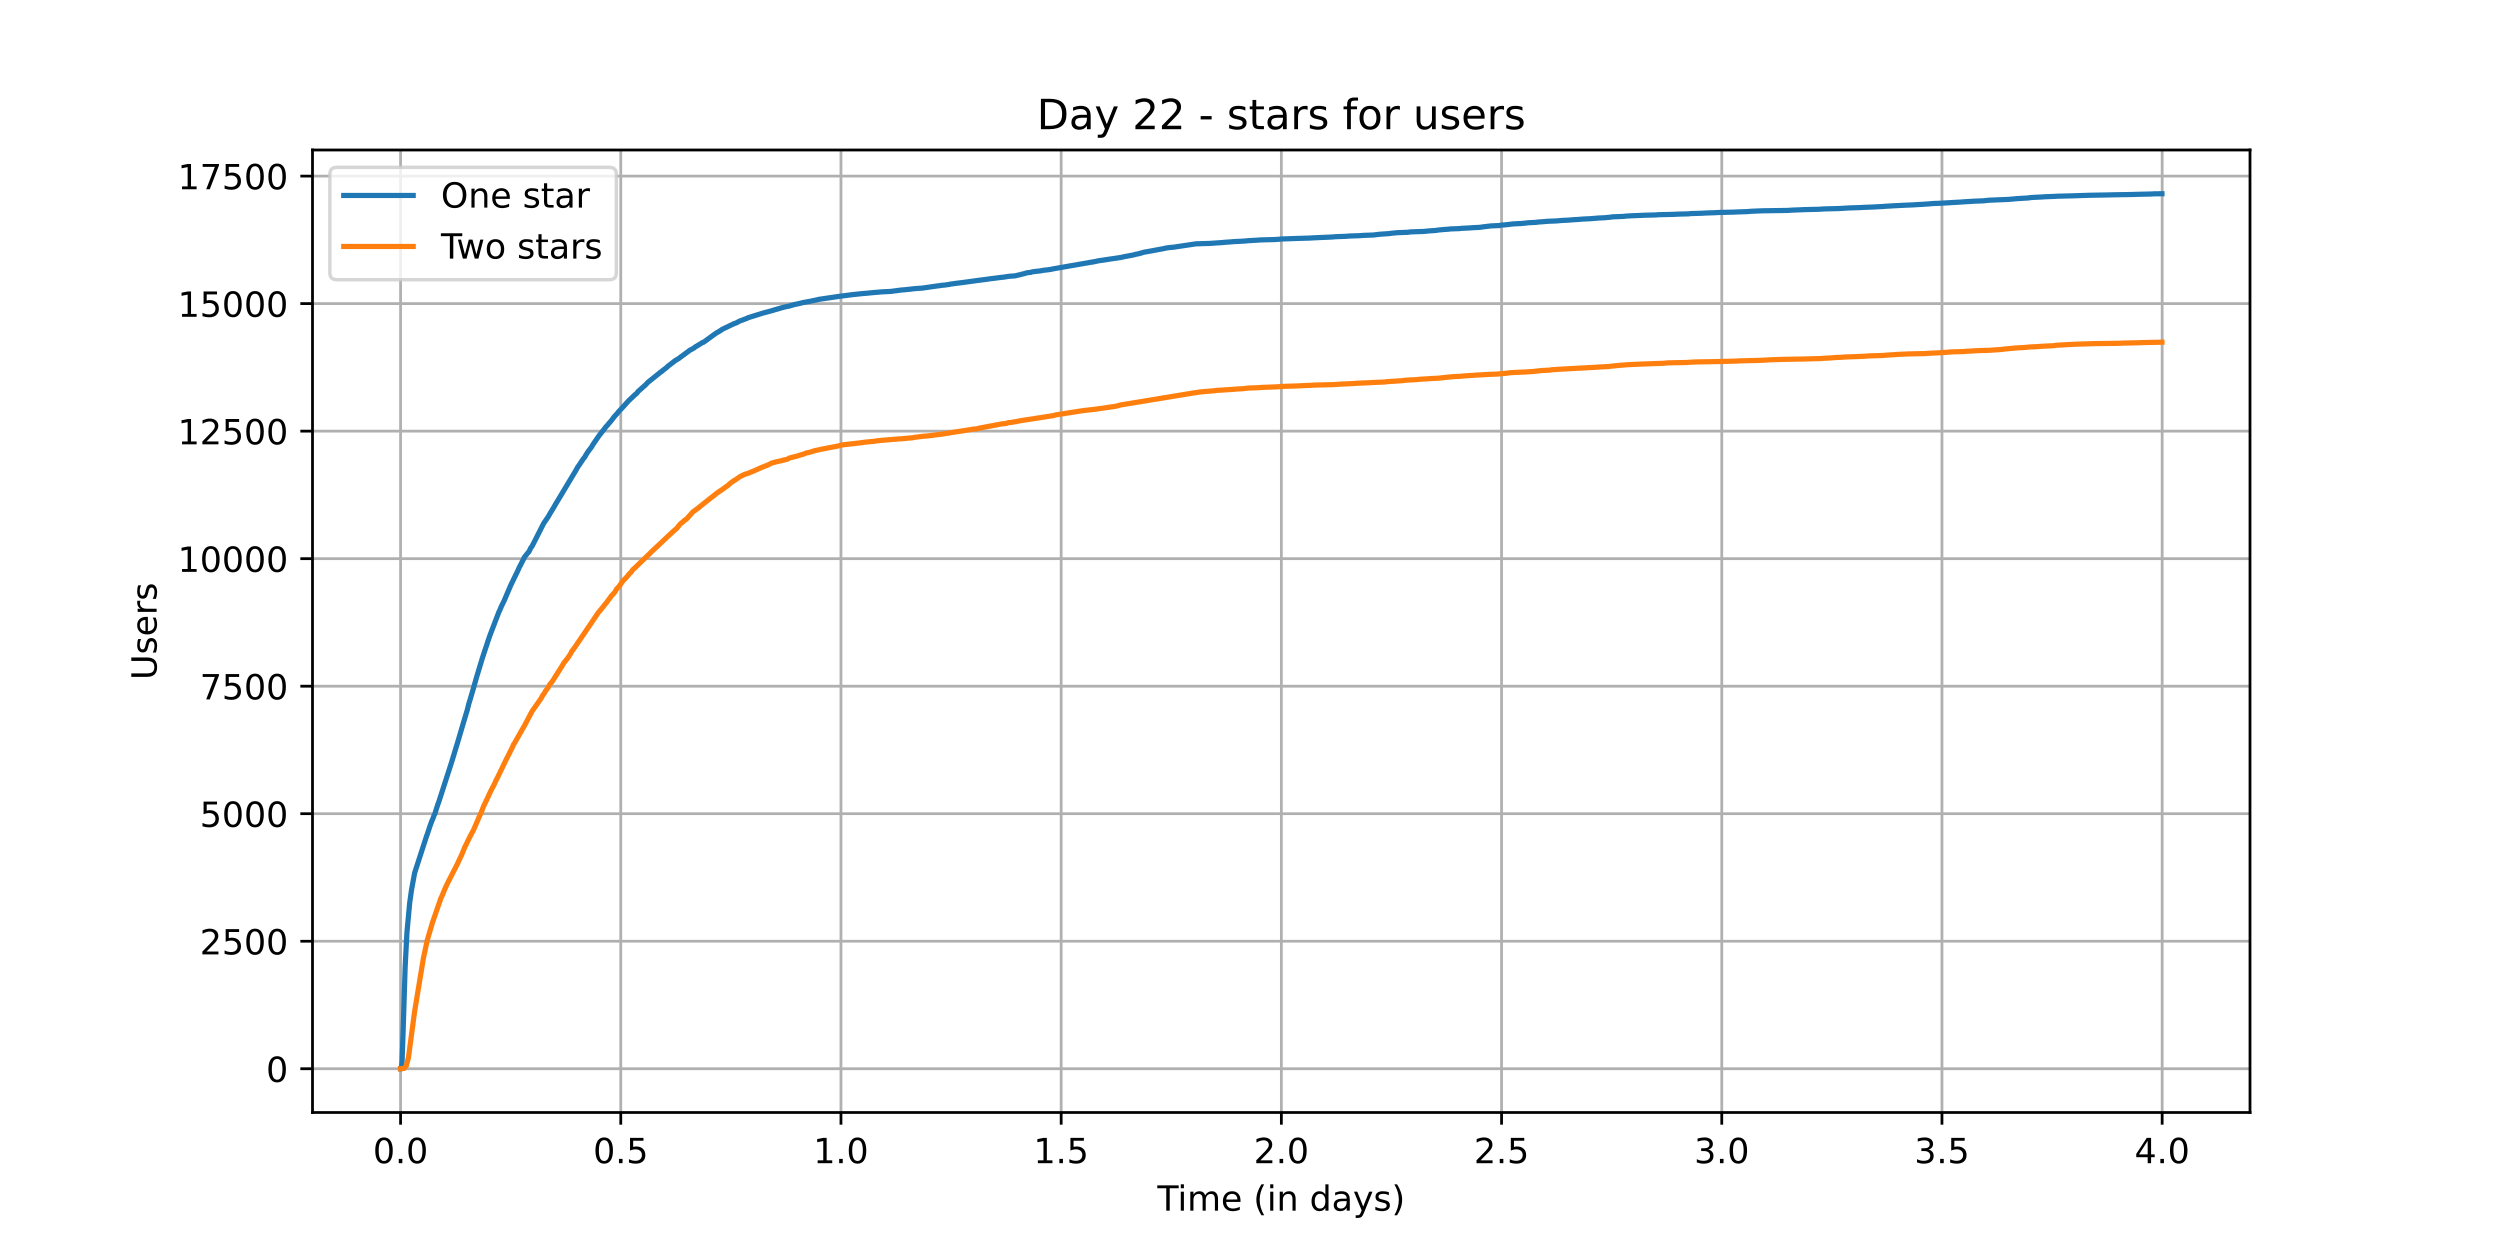 <?xml version="1.0" encoding="utf-8" standalone="no"?>
<!DOCTYPE svg PUBLIC "-//W3C//DTD SVG 1.1//EN"
  "http://www.w3.org/Graphics/SVG/1.1/DTD/svg11.dtd">
<!-- Created with matplotlib (https://matplotlib.org/) -->
<svg height="360pt" version="1.1" viewBox="0 0 720 360" width="720pt" xmlns="http://www.w3.org/2000/svg" xmlns:xlink="http://www.w3.org/1999/xlink">
 <defs>
  <style type="text/css">*{stroke-linecap:butt;stroke-linejoin:round;}</style>
 </defs>
 <g id="figure_1">
  <g id="patch_1">
   <path d="M 0 360 
L 720 360 
L 720 0 
L 0 0 
z
" style="fill:#ffffff;"/>
  </g>
  <g id="axes_1">
   <g id="patch_2">
    <path d="M 90 320.4 
L 648 320.4 
L 648 43.2 
L 90 43.2 
z
" style="fill:#ffffff;"/>
   </g>
   <g id="matplotlib.axis_1">
    <g id="xtick_1">
     <g id="line2d_1">
      <path clip-path="url(#pf74c644c84)" d="M 115.364 320.4 
L 115.364 43.2 
" style="fill:none;stroke:#b0b0b0;stroke-linecap:square;stroke-width:0.8;"/>
     </g>
     <g id="line2d_2">
      <defs>
       <path d="M 0 0 
L 0 3.5 
" id="m2d60b8f85a" style="stroke:#000000;stroke-width:0.8;"/>
      </defs>
      <g>
       <use style="stroke:#000000;stroke-width:0.8;" x="115.364" xlink:href="#m2d60b8f85a" y="320.4"/>
      </g>
     </g>
     <g id="text_1">
      <!-- 0.0 -->
      <g transform="translate(107.412 334.998)scale(0.1 -0.1)">
       <defs>
        <path d="M 31.781 66.406 
Q 24.172 66.406 20.328 58.906 
Q 16.5 51.422 16.5 36.375 
Q 16.5 21.391 20.328 13.891 
Q 24.172 6.391 31.781 6.391 
Q 39.453 6.391 43.281 13.891 
Q 47.125 21.391 47.125 36.375 
Q 47.125 51.422 43.281 58.906 
Q 39.453 66.406 31.781 66.406 
z
M 31.781 74.219 
Q 44.047 74.219 50.516 64.516 
Q 56.984 54.828 56.984 36.375 
Q 56.984 17.969 50.516 8.266 
Q 44.047 -1.422 31.781 -1.422 
Q 19.531 -1.422 13.062 8.266 
Q 6.594 17.969 6.594 36.375 
Q 6.594 54.828 13.062 64.516 
Q 19.531 74.219 31.781 74.219 
z
" id="DejaVuSans-48"/>
        <path d="M 10.688 12.406 
L 21 12.406 
L 21 0 
L 10.688 0 
z
" id="DejaVuSans-46"/>
       </defs>
       <use xlink:href="#DejaVuSans-48"/>
       <use x="63.623" xlink:href="#DejaVuSans-46"/>
       <use x="95.41" xlink:href="#DejaVuSans-48"/>
      </g>
     </g>
    </g>
    <g id="xtick_2">
     <g id="line2d_3">
      <path clip-path="url(#pf74c644c84)" d="M 178.781 320.4 
L 178.781 43.2 
" style="fill:none;stroke:#b0b0b0;stroke-linecap:square;stroke-width:0.8;"/>
     </g>
     <g id="line2d_4">
      <g>
       <use style="stroke:#000000;stroke-width:0.8;" x="178.781" xlink:href="#m2d60b8f85a" y="320.4"/>
      </g>
     </g>
     <g id="text_2">
      <!-- 0.5 -->
      <g transform="translate(170.829 334.998)scale(0.1 -0.1)">
       <defs>
        <path d="M 10.797 72.906 
L 49.516 72.906 
L 49.516 64.594 
L 19.828 64.594 
L 19.828 46.734 
Q 21.969 47.469 24.109 47.828 
Q 26.266 48.188 28.422 48.188 
Q 40.625 48.188 47.75 41.5 
Q 54.891 34.812 54.891 23.391 
Q 54.891 11.625 47.562 5.094 
Q 40.234 -1.422 26.906 -1.422 
Q 22.312 -1.422 17.547 -0.641 
Q 12.797 0.141 7.719 1.703 
L 7.719 11.625 
Q 12.109 9.234 16.797 8.062 
Q 21.484 6.891 26.703 6.891 
Q 35.156 6.891 40.078 11.328 
Q 45.016 15.766 45.016 23.391 
Q 45.016 31 40.078 35.438 
Q 35.156 39.891 26.703 39.891 
Q 22.75 39.891 18.812 39.016 
Q 14.891 38.141 10.797 36.281 
z
" id="DejaVuSans-53"/>
       </defs>
       <use xlink:href="#DejaVuSans-48"/>
       <use x="63.623" xlink:href="#DejaVuSans-46"/>
       <use x="95.41" xlink:href="#DejaVuSans-53"/>
      </g>
     </g>
    </g>
    <g id="xtick_3">
     <g id="line2d_5">
      <path clip-path="url(#pf74c644c84)" d="M 242.198 320.4 
L 242.198 43.2 
" style="fill:none;stroke:#b0b0b0;stroke-linecap:square;stroke-width:0.8;"/>
     </g>
     <g id="line2d_6">
      <g>
       <use style="stroke:#000000;stroke-width:0.8;" x="242.198" xlink:href="#m2d60b8f85a" y="320.4"/>
      </g>
     </g>
     <g id="text_3">
      <!-- 1.0 -->
      <g transform="translate(234.247 334.998)scale(0.1 -0.1)">
       <defs>
        <path d="M 12.406 8.297 
L 28.516 8.297 
L 28.516 63.922 
L 10.984 60.406 
L 10.984 69.391 
L 28.422 72.906 
L 38.281 72.906 
L 38.281 8.297 
L 54.391 8.297 
L 54.391 0 
L 12.406 0 
z
" id="DejaVuSans-49"/>
       </defs>
       <use xlink:href="#DejaVuSans-49"/>
       <use x="63.623" xlink:href="#DejaVuSans-46"/>
       <use x="95.41" xlink:href="#DejaVuSans-48"/>
      </g>
     </g>
    </g>
    <g id="xtick_4">
     <g id="line2d_7">
      <path clip-path="url(#pf74c644c84)" d="M 305.616 320.4 
L 305.616 43.2 
" style="fill:none;stroke:#b0b0b0;stroke-linecap:square;stroke-width:0.8;"/>
     </g>
     <g id="line2d_8">
      <g>
       <use style="stroke:#000000;stroke-width:0.8;" x="305.616" xlink:href="#m2d60b8f85a" y="320.4"/>
      </g>
     </g>
     <g id="text_4">
      <!-- 1.5 -->
      <g transform="translate(297.664 334.998)scale(0.1 -0.1)">
       <use xlink:href="#DejaVuSans-49"/>
       <use x="63.623" xlink:href="#DejaVuSans-46"/>
       <use x="95.41" xlink:href="#DejaVuSans-53"/>
      </g>
     </g>
    </g>
    <g id="xtick_5">
     <g id="line2d_9">
      <path clip-path="url(#pf74c644c84)" d="M 369.033 320.4 
L 369.033 43.2 
" style="fill:none;stroke:#b0b0b0;stroke-linecap:square;stroke-width:0.8;"/>
     </g>
     <g id="line2d_10">
      <g>
       <use style="stroke:#000000;stroke-width:0.8;" x="369.033" xlink:href="#m2d60b8f85a" y="320.4"/>
      </g>
     </g>
     <g id="text_5">
      <!-- 2.0 -->
      <g transform="translate(361.081 334.998)scale(0.1 -0.1)">
       <defs>
        <path d="M 19.188 8.297 
L 53.609 8.297 
L 53.609 0 
L 7.328 0 
L 7.328 8.297 
Q 12.938 14.109 22.625 23.891 
Q 32.328 33.688 34.812 36.531 
Q 39.547 41.844 41.422 45.531 
Q 43.312 49.219 43.312 52.781 
Q 43.312 58.594 39.234 62.25 
Q 35.156 65.922 28.609 65.922 
Q 23.969 65.922 18.812 64.312 
Q 13.672 62.703 7.812 59.422 
L 7.812 69.391 
Q 13.766 71.781 18.938 73 
Q 24.125 74.219 28.422 74.219 
Q 39.75 74.219 46.484 68.547 
Q 53.219 62.891 53.219 53.422 
Q 53.219 48.922 51.531 44.891 
Q 49.859 40.875 45.406 35.406 
Q 44.188 33.984 37.641 27.219 
Q 31.109 20.453 19.188 8.297 
z
" id="DejaVuSans-50"/>
       </defs>
       <use xlink:href="#DejaVuSans-50"/>
       <use x="63.623" xlink:href="#DejaVuSans-46"/>
       <use x="95.41" xlink:href="#DejaVuSans-48"/>
      </g>
     </g>
    </g>
    <g id="xtick_6">
     <g id="line2d_11">
      <path clip-path="url(#pf74c644c84)" d="M 432.45 320.4 
L 432.45 43.2 
" style="fill:none;stroke:#b0b0b0;stroke-linecap:square;stroke-width:0.8;"/>
     </g>
     <g id="line2d_12">
      <g>
       <use style="stroke:#000000;stroke-width:0.8;" x="432.45" xlink:href="#m2d60b8f85a" y="320.4"/>
      </g>
     </g>
     <g id="text_6">
      <!-- 2.5 -->
      <g transform="translate(424.499 334.998)scale(0.1 -0.1)">
       <use xlink:href="#DejaVuSans-50"/>
       <use x="63.623" xlink:href="#DejaVuSans-46"/>
       <use x="95.41" xlink:href="#DejaVuSans-53"/>
      </g>
     </g>
    </g>
    <g id="xtick_7">
     <g id="line2d_13">
      <path clip-path="url(#pf74c644c84)" d="M 495.868 320.4 
L 495.868 43.2 
" style="fill:none;stroke:#b0b0b0;stroke-linecap:square;stroke-width:0.8;"/>
     </g>
     <g id="line2d_14">
      <g>
       <use style="stroke:#000000;stroke-width:0.8;" x="495.868" xlink:href="#m2d60b8f85a" y="320.4"/>
      </g>
     </g>
     <g id="text_7">
      <!-- 3.0 -->
      <g transform="translate(487.916 334.998)scale(0.1 -0.1)">
       <defs>
        <path d="M 40.578 39.312 
Q 47.656 37.797 51.625 33 
Q 55.609 28.219 55.609 21.188 
Q 55.609 10.406 48.188 4.484 
Q 40.766 -1.422 27.094 -1.422 
Q 22.516 -1.422 17.656 -0.516 
Q 12.797 0.391 7.625 2.203 
L 7.625 11.719 
Q 11.719 9.328 16.594 8.109 
Q 21.484 6.891 26.812 6.891 
Q 36.078 6.891 40.938 10.547 
Q 45.797 14.203 45.797 21.188 
Q 45.797 27.641 41.281 31.266 
Q 36.766 34.906 28.719 34.906 
L 20.219 34.906 
L 20.219 43.016 
L 29.109 43.016 
Q 36.375 43.016 40.234 45.922 
Q 44.094 48.828 44.094 54.297 
Q 44.094 59.906 40.109 62.906 
Q 36.141 65.922 28.719 65.922 
Q 24.656 65.922 20.016 65.031 
Q 15.375 64.156 9.812 62.312 
L 9.812 71.094 
Q 15.438 72.656 20.344 73.438 
Q 25.25 74.219 29.594 74.219 
Q 40.828 74.219 47.359 69.109 
Q 53.906 64.016 53.906 55.328 
Q 53.906 49.266 50.438 45.094 
Q 46.969 40.922 40.578 39.312 
z
" id="DejaVuSans-51"/>
       </defs>
       <use xlink:href="#DejaVuSans-51"/>
       <use x="63.623" xlink:href="#DejaVuSans-46"/>
       <use x="95.41" xlink:href="#DejaVuSans-48"/>
      </g>
     </g>
    </g>
    <g id="xtick_8">
     <g id="line2d_15">
      <path clip-path="url(#pf74c644c84)" d="M 559.285 320.4 
L 559.285 43.2 
" style="fill:none;stroke:#b0b0b0;stroke-linecap:square;stroke-width:0.8;"/>
     </g>
     <g id="line2d_16">
      <g>
       <use style="stroke:#000000;stroke-width:0.8;" x="559.285" xlink:href="#m2d60b8f85a" y="320.4"/>
      </g>
     </g>
     <g id="text_8">
      <!-- 3.5 -->
      <g transform="translate(551.334 334.998)scale(0.1 -0.1)">
       <use xlink:href="#DejaVuSans-51"/>
       <use x="63.623" xlink:href="#DejaVuSans-46"/>
       <use x="95.41" xlink:href="#DejaVuSans-53"/>
      </g>
     </g>
    </g>
    <g id="xtick_9">
     <g id="line2d_17">
      <path clip-path="url(#pf74c644c84)" d="M 622.702 320.4 
L 622.702 43.2 
" style="fill:none;stroke:#b0b0b0;stroke-linecap:square;stroke-width:0.8;"/>
     </g>
     <g id="line2d_18">
      <g>
       <use style="stroke:#000000;stroke-width:0.8;" x="622.702" xlink:href="#m2d60b8f85a" y="320.4"/>
      </g>
     </g>
     <g id="text_9">
      <!-- 4.0 -->
      <g transform="translate(614.751 334.998)scale(0.1 -0.1)">
       <defs>
        <path d="M 37.797 64.312 
L 12.891 25.391 
L 37.797 25.391 
z
M 35.203 72.906 
L 47.609 72.906 
L 47.609 25.391 
L 58.016 25.391 
L 58.016 17.188 
L 47.609 17.188 
L 47.609 0 
L 37.797 0 
L 37.797 17.188 
L 4.891 17.188 
L 4.891 26.703 
z
" id="DejaVuSans-52"/>
       </defs>
       <use xlink:href="#DejaVuSans-52"/>
       <use x="63.623" xlink:href="#DejaVuSans-46"/>
       <use x="95.41" xlink:href="#DejaVuSans-48"/>
      </g>
     </g>
    </g>
    <g id="text_10">
     <!-- Time (in days) -->
     <g transform="translate(333.327 348.677)scale(0.1 -0.1)">
      <defs>
       <path d="M -0.297 72.906 
L 61.375 72.906 
L 61.375 64.594 
L 35.5 64.594 
L 35.5 0 
L 25.594 0 
L 25.594 64.594 
L -0.297 64.594 
z
" id="DejaVuSans-84"/>
       <path d="M 9.422 54.688 
L 18.406 54.688 
L 18.406 0 
L 9.422 0 
z
M 9.422 75.984 
L 18.406 75.984 
L 18.406 64.594 
L 9.422 64.594 
z
" id="DejaVuSans-105"/>
       <path d="M 52 44.188 
Q 55.375 50.25 60.062 53.125 
Q 64.75 56 71.094 56 
Q 79.641 56 84.281 50.016 
Q 88.922 44.047 88.922 33.016 
L 88.922 0 
L 79.891 0 
L 79.891 32.719 
Q 79.891 40.578 77.094 44.375 
Q 74.312 48.188 68.609 48.188 
Q 61.625 48.188 57.562 43.547 
Q 53.516 38.922 53.516 30.906 
L 53.516 0 
L 44.484 0 
L 44.484 32.719 
Q 44.484 40.625 41.703 44.406 
Q 38.922 48.188 33.109 48.188 
Q 26.219 48.188 22.156 43.531 
Q 18.109 38.875 18.109 30.906 
L 18.109 0 
L 9.078 0 
L 9.078 54.688 
L 18.109 54.688 
L 18.109 46.188 
Q 21.188 51.219 25.484 53.609 
Q 29.781 56 35.688 56 
Q 41.656 56 45.828 52.969 
Q 50 49.953 52 44.188 
z
" id="DejaVuSans-109"/>
       <path d="M 56.203 29.594 
L 56.203 25.203 
L 14.891 25.203 
Q 15.484 15.922 20.484 11.062 
Q 25.484 6.203 34.422 6.203 
Q 39.594 6.203 44.453 7.469 
Q 49.312 8.734 54.109 11.281 
L 54.109 2.781 
Q 49.266 0.734 44.188 -0.344 
Q 39.109 -1.422 33.891 -1.422 
Q 20.797 -1.422 13.156 6.188 
Q 5.516 13.812 5.516 26.812 
Q 5.516 40.234 12.766 48.109 
Q 20.016 56 32.328 56 
Q 43.359 56 49.781 48.891 
Q 56.203 41.797 56.203 29.594 
z
M 47.219 32.234 
Q 47.125 39.594 43.094 43.984 
Q 39.062 48.391 32.422 48.391 
Q 24.906 48.391 20.391 44.141 
Q 15.875 39.891 15.188 32.172 
z
" id="DejaVuSans-101"/>
       <path id="DejaVuSans-32"/>
       <path d="M 31 75.875 
Q 24.469 64.656 21.281 53.656 
Q 18.109 42.672 18.109 31.391 
Q 18.109 20.125 21.312 9.062 
Q 24.516 -2 31 -13.188 
L 23.188 -13.188 
Q 15.875 -1.703 12.234 9.375 
Q 8.594 20.453 8.594 31.391 
Q 8.594 42.281 12.203 53.312 
Q 15.828 64.359 23.188 75.875 
z
" id="DejaVuSans-40"/>
       <path d="M 54.891 33.016 
L 54.891 0 
L 45.906 0 
L 45.906 32.719 
Q 45.906 40.484 42.875 44.328 
Q 39.844 48.188 33.797 48.188 
Q 26.516 48.188 22.312 43.547 
Q 18.109 38.922 18.109 30.906 
L 18.109 0 
L 9.078 0 
L 9.078 54.688 
L 18.109 54.688 
L 18.109 46.188 
Q 21.344 51.125 25.703 53.562 
Q 30.078 56 35.797 56 
Q 45.219 56 50.047 50.172 
Q 54.891 44.344 54.891 33.016 
z
" id="DejaVuSans-110"/>
       <path d="M 45.406 46.391 
L 45.406 75.984 
L 54.391 75.984 
L 54.391 0 
L 45.406 0 
L 45.406 8.203 
Q 42.578 3.328 38.25 0.953 
Q 33.938 -1.422 27.875 -1.422 
Q 17.969 -1.422 11.734 6.484 
Q 5.516 14.406 5.516 27.297 
Q 5.516 40.188 11.734 48.094 
Q 17.969 56 27.875 56 
Q 33.938 56 38.25 53.625 
Q 42.578 51.266 45.406 46.391 
z
M 14.797 27.297 
Q 14.797 17.391 18.875 11.75 
Q 22.953 6.109 30.078 6.109 
Q 37.203 6.109 41.297 11.75 
Q 45.406 17.391 45.406 27.297 
Q 45.406 37.203 41.297 42.844 
Q 37.203 48.484 30.078 48.484 
Q 22.953 48.484 18.875 42.844 
Q 14.797 37.203 14.797 27.297 
z
" id="DejaVuSans-100"/>
       <path d="M 34.281 27.484 
Q 23.391 27.484 19.188 25 
Q 14.984 22.516 14.984 16.5 
Q 14.984 11.719 18.141 8.906 
Q 21.297 6.109 26.703 6.109 
Q 34.188 6.109 38.703 11.406 
Q 43.219 16.703 43.219 25.484 
L 43.219 27.484 
z
M 52.203 31.203 
L 52.203 0 
L 43.219 0 
L 43.219 8.297 
Q 40.141 3.328 35.547 0.953 
Q 30.953 -1.422 24.312 -1.422 
Q 15.922 -1.422 10.953 3.297 
Q 6 8.016 6 15.922 
Q 6 25.141 12.172 29.828 
Q 18.359 34.516 30.609 34.516 
L 43.219 34.516 
L 43.219 35.406 
Q 43.219 41.609 39.141 45 
Q 35.062 48.391 27.688 48.391 
Q 23 48.391 18.547 47.266 
Q 14.109 46.141 10.016 43.891 
L 10.016 52.203 
Q 14.938 54.109 19.578 55.047 
Q 24.219 56 28.609 56 
Q 40.484 56 46.344 49.844 
Q 52.203 43.703 52.203 31.203 
z
" id="DejaVuSans-97"/>
       <path d="M 32.172 -5.078 
Q 28.375 -14.844 24.75 -17.812 
Q 21.141 -20.797 15.094 -20.797 
L 7.906 -20.797 
L 7.906 -13.281 
L 13.188 -13.281 
Q 16.891 -13.281 18.938 -11.516 
Q 21 -9.766 23.484 -3.219 
L 25.094 0.875 
L 2.984 54.688 
L 12.5 54.688 
L 29.594 11.922 
L 46.688 54.688 
L 56.203 54.688 
z
" id="DejaVuSans-121"/>
       <path d="M 44.281 53.078 
L 44.281 44.578 
Q 40.484 46.531 36.375 47.5 
Q 32.281 48.484 27.875 48.484 
Q 21.188 48.484 17.844 46.438 
Q 14.5 44.391 14.5 40.281 
Q 14.5 37.156 16.891 35.375 
Q 19.281 33.594 26.516 31.984 
L 29.594 31.297 
Q 39.156 29.25 43.188 25.516 
Q 47.219 21.781 47.219 15.094 
Q 47.219 7.469 41.188 3.016 
Q 35.156 -1.422 24.609 -1.422 
Q 20.219 -1.422 15.453 -0.562 
Q 10.688 0.297 5.422 2 
L 5.422 11.281 
Q 10.406 8.688 15.234 7.391 
Q 20.062 6.109 24.812 6.109 
Q 31.156 6.109 34.562 8.281 
Q 37.984 10.453 37.984 14.406 
Q 37.984 18.062 35.516 20.016 
Q 33.062 21.969 24.703 23.781 
L 21.578 24.516 
Q 13.234 26.266 9.516 29.906 
Q 5.812 33.547 5.812 39.891 
Q 5.812 47.609 11.281 51.797 
Q 16.75 56 26.812 56 
Q 31.781 56 36.172 55.266 
Q 40.578 54.547 44.281 53.078 
z
" id="DejaVuSans-115"/>
       <path d="M 8.016 75.875 
L 15.828 75.875 
Q 23.141 64.359 26.781 53.312 
Q 30.422 42.281 30.422 31.391 
Q 30.422 20.453 26.781 9.375 
Q 23.141 -1.703 15.828 -13.188 
L 8.016 -13.188 
Q 14.5 -2 17.703 9.062 
Q 20.906 20.125 20.906 31.391 
Q 20.906 42.672 17.703 53.656 
Q 14.5 64.656 8.016 75.875 
z
" id="DejaVuSans-41"/>
      </defs>
      <use xlink:href="#DejaVuSans-84"/>
      <use x="57.959" xlink:href="#DejaVuSans-105"/>
      <use x="85.742" xlink:href="#DejaVuSans-109"/>
      <use x="183.154" xlink:href="#DejaVuSans-101"/>
      <use x="244.678" xlink:href="#DejaVuSans-32"/>
      <use x="276.465" xlink:href="#DejaVuSans-40"/>
      <use x="315.479" xlink:href="#DejaVuSans-105"/>
      <use x="343.262" xlink:href="#DejaVuSans-110"/>
      <use x="406.641" xlink:href="#DejaVuSans-32"/>
      <use x="438.428" xlink:href="#DejaVuSans-100"/>
      <use x="501.904" xlink:href="#DejaVuSans-97"/>
      <use x="563.184" xlink:href="#DejaVuSans-121"/>
      <use x="622.363" xlink:href="#DejaVuSans-115"/>
      <use x="674.463" xlink:href="#DejaVuSans-41"/>
     </g>
    </g>
   </g>
   <g id="matplotlib.axis_2">
    <g id="ytick_1">
     <g id="line2d_19">
      <path clip-path="url(#pf74c644c84)" d="M 90 307.8 
L 648 307.8 
" style="fill:none;stroke:#b0b0b0;stroke-linecap:square;stroke-width:0.8;"/>
     </g>
     <g id="line2d_20">
      <defs>
       <path d="M 0 0 
L -3.5 0 
" id="m3ba3784a1b" style="stroke:#000000;stroke-width:0.8;"/>
      </defs>
      <g>
       <use style="stroke:#000000;stroke-width:0.8;" x="90" xlink:href="#m3ba3784a1b" y="307.8"/>
      </g>
     </g>
     <g id="text_11">
      <!-- 0 -->
      <g transform="translate(76.638 311.599)scale(0.1 -0.1)">
       <use xlink:href="#DejaVuSans-48"/>
      </g>
     </g>
    </g>
    <g id="ytick_2">
     <g id="line2d_21">
      <path clip-path="url(#pf74c644c84)" d="M 90 271.074 
L 648 271.074 
" style="fill:none;stroke:#b0b0b0;stroke-linecap:square;stroke-width:0.8;"/>
     </g>
     <g id="line2d_22">
      <g>
       <use style="stroke:#000000;stroke-width:0.8;" x="90" xlink:href="#m3ba3784a1b" y="271.074"/>
      </g>
     </g>
     <g id="text_12">
      <!-- 2500 -->
      <g transform="translate(57.55 274.873)scale(0.1 -0.1)">
       <use xlink:href="#DejaVuSans-50"/>
       <use x="63.623" xlink:href="#DejaVuSans-53"/>
       <use x="127.246" xlink:href="#DejaVuSans-48"/>
       <use x="190.869" xlink:href="#DejaVuSans-48"/>
      </g>
     </g>
    </g>
    <g id="ytick_3">
     <g id="line2d_23">
      <path clip-path="url(#pf74c644c84)" d="M 90 234.348 
L 648 234.348 
" style="fill:none;stroke:#b0b0b0;stroke-linecap:square;stroke-width:0.8;"/>
     </g>
     <g id="line2d_24">
      <g>
       <use style="stroke:#000000;stroke-width:0.8;" x="90" xlink:href="#m3ba3784a1b" y="234.348"/>
      </g>
     </g>
     <g id="text_13">
      <!-- 5000 -->
      <g transform="translate(57.55 238.147)scale(0.1 -0.1)">
       <use xlink:href="#DejaVuSans-53"/>
       <use x="63.623" xlink:href="#DejaVuSans-48"/>
       <use x="127.246" xlink:href="#DejaVuSans-48"/>
       <use x="190.869" xlink:href="#DejaVuSans-48"/>
      </g>
     </g>
    </g>
    <g id="ytick_4">
     <g id="line2d_25">
      <path clip-path="url(#pf74c644c84)" d="M 90 197.622 
L 648 197.622 
" style="fill:none;stroke:#b0b0b0;stroke-linecap:square;stroke-width:0.8;"/>
     </g>
     <g id="line2d_26">
      <g>
       <use style="stroke:#000000;stroke-width:0.8;" x="90" xlink:href="#m3ba3784a1b" y="197.622"/>
      </g>
     </g>
     <g id="text_14">
      <!-- 7500 -->
      <g transform="translate(57.55 201.421)scale(0.1 -0.1)">
       <defs>
        <path d="M 8.203 72.906 
L 55.078 72.906 
L 55.078 68.703 
L 28.609 0 
L 18.312 0 
L 43.219 64.594 
L 8.203 64.594 
z
" id="DejaVuSans-55"/>
       </defs>
       <use xlink:href="#DejaVuSans-55"/>
       <use x="63.623" xlink:href="#DejaVuSans-53"/>
       <use x="127.246" xlink:href="#DejaVuSans-48"/>
       <use x="190.869" xlink:href="#DejaVuSans-48"/>
      </g>
     </g>
    </g>
    <g id="ytick_5">
     <g id="line2d_27">
      <path clip-path="url(#pf74c644c84)" d="M 90 160.895 
L 648 160.895 
" style="fill:none;stroke:#b0b0b0;stroke-linecap:square;stroke-width:0.8;"/>
     </g>
     <g id="line2d_28">
      <g>
       <use style="stroke:#000000;stroke-width:0.8;" x="90" xlink:href="#m3ba3784a1b" y="160.895"/>
      </g>
     </g>
     <g id="text_15">
      <!-- 10000 -->
      <g transform="translate(51.188 164.695)scale(0.1 -0.1)">
       <use xlink:href="#DejaVuSans-49"/>
       <use x="63.623" xlink:href="#DejaVuSans-48"/>
       <use x="127.246" xlink:href="#DejaVuSans-48"/>
       <use x="190.869" xlink:href="#DejaVuSans-48"/>
       <use x="254.492" xlink:href="#DejaVuSans-48"/>
      </g>
     </g>
    </g>
    <g id="ytick_6">
     <g id="line2d_29">
      <path clip-path="url(#pf74c644c84)" d="M 90 124.169 
L 648 124.169 
" style="fill:none;stroke:#b0b0b0;stroke-linecap:square;stroke-width:0.8;"/>
     </g>
     <g id="line2d_30">
      <g>
       <use style="stroke:#000000;stroke-width:0.8;" x="90" xlink:href="#m3ba3784a1b" y="124.169"/>
      </g>
     </g>
     <g id="text_16">
      <!-- 12500 -->
      <g transform="translate(51.188 127.969)scale(0.1 -0.1)">
       <use xlink:href="#DejaVuSans-49"/>
       <use x="63.623" xlink:href="#DejaVuSans-50"/>
       <use x="127.246" xlink:href="#DejaVuSans-53"/>
       <use x="190.869" xlink:href="#DejaVuSans-48"/>
       <use x="254.492" xlink:href="#DejaVuSans-48"/>
      </g>
     </g>
    </g>
    <g id="ytick_7">
     <g id="line2d_31">
      <path clip-path="url(#pf74c644c84)" d="M 90 87.443 
L 648 87.443 
" style="fill:none;stroke:#b0b0b0;stroke-linecap:square;stroke-width:0.8;"/>
     </g>
     <g id="line2d_32">
      <g>
       <use style="stroke:#000000;stroke-width:0.8;" x="90" xlink:href="#m3ba3784a1b" y="87.443"/>
      </g>
     </g>
     <g id="text_17">
      <!-- 15000 -->
      <g transform="translate(51.188 91.242)scale(0.1 -0.1)">
       <use xlink:href="#DejaVuSans-49"/>
       <use x="63.623" xlink:href="#DejaVuSans-53"/>
       <use x="127.246" xlink:href="#DejaVuSans-48"/>
       <use x="190.869" xlink:href="#DejaVuSans-48"/>
       <use x="254.492" xlink:href="#DejaVuSans-48"/>
      </g>
     </g>
    </g>
    <g id="ytick_8">
     <g id="line2d_33">
      <path clip-path="url(#pf74c644c84)" d="M 90 50.717 
L 648 50.717 
" style="fill:none;stroke:#b0b0b0;stroke-linecap:square;stroke-width:0.8;"/>
     </g>
     <g id="line2d_34">
      <g>
       <use style="stroke:#000000;stroke-width:0.8;" x="90" xlink:href="#m3ba3784a1b" y="50.717"/>
      </g>
     </g>
     <g id="text_18">
      <!-- 17500 -->
      <g transform="translate(51.188 54.516)scale(0.1 -0.1)">
       <use xlink:href="#DejaVuSans-49"/>
       <use x="63.623" xlink:href="#DejaVuSans-55"/>
       <use x="127.246" xlink:href="#DejaVuSans-53"/>
       <use x="190.869" xlink:href="#DejaVuSans-48"/>
       <use x="254.492" xlink:href="#DejaVuSans-48"/>
      </g>
     </g>
    </g>
    <g id="text_19">
     <!-- Users -->
     <g transform="translate(45.108 195.801)rotate(-90)scale(0.1 -0.1)">
      <defs>
       <path d="M 8.688 72.906 
L 18.609 72.906 
L 18.609 28.609 
Q 18.609 16.891 22.844 11.734 
Q 27.094 6.594 36.625 6.594 
Q 46.094 6.594 50.344 11.734 
Q 54.594 16.891 54.594 28.609 
L 54.594 72.906 
L 64.5 72.906 
L 64.5 27.391 
Q 64.5 13.141 57.438 5.859 
Q 50.391 -1.422 36.625 -1.422 
Q 22.797 -1.422 15.734 5.859 
Q 8.688 13.141 8.688 27.391 
z
" id="DejaVuSans-85"/>
       <path d="M 41.109 46.297 
Q 39.594 47.172 37.812 47.578 
Q 36.031 48 33.891 48 
Q 26.266 48 22.188 43.047 
Q 18.109 38.094 18.109 28.812 
L 18.109 0 
L 9.078 0 
L 9.078 54.688 
L 18.109 54.688 
L 18.109 46.188 
Q 20.953 51.172 25.484 53.578 
Q 30.031 56 36.531 56 
Q 37.453 56 38.578 55.875 
Q 39.703 55.766 41.062 55.516 
z
" id="DejaVuSans-114"/>
      </defs>
      <use xlink:href="#DejaVuSans-85"/>
      <use x="73.193" xlink:href="#DejaVuSans-115"/>
      <use x="125.293" xlink:href="#DejaVuSans-101"/>
      <use x="186.816" xlink:href="#DejaVuSans-114"/>
      <use x="227.93" xlink:href="#DejaVuSans-115"/>
     </g>
    </g>
   </g>
   <g id="line2d_35">
    <path clip-path="url(#pf74c644c84)" d="M 115.364 307.8 
L 115.547 307.8 
L 115.634 307.624 
L 115.808 305.317 
L 116.071 297.884 
L 116.682 278.493 
L 117.206 268.474 
L 117.991 260.012 
L 118.515 256.295 
L 119.387 251.536 
L 119.562 250.948 
L 122.878 240.709 
L 123.053 240.268 
L 123.84 237.888 
L 124.451 236.228 
L 124.537 236.125 
L 124.975 234.935 
L 125.236 234.377 
L 126.109 231.63 
L 126.371 230.94 
L 130.036 219.599 
L 131.52 214.707 
L 131.695 214.163 
L 133.266 208.83 
L 133.878 206.788 
L 134.575 204.482 
L 135.013 202.675 
L 135.361 201.588 
L 136.234 198.621 
L 137.282 194.948 
L 138.59 190.629 
L 138.94 189.468 
L 139.813 186.809 
L 140.162 185.81 
L 140.424 184.958 
L 141.123 182.931 
L 143.74 176.085 
L 143.828 175.997 
L 144.439 174.528 
L 145.137 173.133 
L 147.058 168.637 
L 148.018 166.639 
L 149.064 164.509 
L 149.588 163.319 
L 149.938 162.688 
L 151.073 160.411 
L 152.207 159 
L 152.294 158.956 
L 152.905 157.722 
L 153.254 157.282 
L 156.57 150.744 
L 157.88 148.82 
L 158.404 147.894 
L 159.539 146.029 
L 159.975 145.265 
L 165.56 135.966 
L 165.823 135.54 
L 166.346 134.57 
L 166.695 134.085 
L 168.004 132.117 
L 168.354 131.72 
L 168.79 130.942 
L 169.401 130.001 
L 170.362 128.738 
L 170.798 127.989 
L 172.457 125.565 
L 172.806 125.124 
L 174.114 123.45 
L 174.464 122.965 
L 174.988 122.407 
L 175.512 121.76 
L 175.949 121.275 
L 176.997 119.894 
L 177.695 119.16 
L 177.957 118.822 
L 178.132 118.587 
L 179.354 117.28 
L 179.703 116.912 
L 181.187 115.252 
L 181.448 115.061 
L 181.711 114.767 
L 182.06 114.474 
L 182.758 113.783 
L 183.37 113.284 
L 183.806 112.711 
L 185.901 110.86 
L 186.6 110.111 
L 190.441 107.026 
L 190.528 107.026 
L 190.791 106.761 
L 192.013 105.821 
L 192.449 105.395 
L 194.022 104.205 
L 194.371 103.911 
L 195.506 103.235 
L 195.767 103.015 
L 196.291 102.633 
L 197.863 101.473 
L 198.213 101.223 
L 198.737 100.812 
L 199.086 100.665 
L 199.958 100.165 
L 200.308 99.842 
L 200.57 99.724 
L 202.316 98.652 
L 202.579 98.593 
L 205.372 96.566 
L 206.42 95.817 
L 206.944 95.567 
L 207.294 95.317 
L 207.73 95.068 
L 207.993 94.847 
L 211.485 93.173 
L 212.009 93.011 
L 212.708 92.629 
L 212.969 92.482 
L 213.754 92.203 
L 215.152 91.674 
L 215.415 91.512 
L 219.693 90.176 
L 220.741 89.897 
L 222.225 89.5 
L 222.922 89.28 
L 224.93 88.707 
L 225.28 88.604 
L 226.416 88.31 
L 227.113 88.178 
L 227.551 88.09 
L 227.812 87.957 
L 228.336 87.855 
L 228.86 87.678 
L 229.471 87.575 
L 230.868 87.252 
L 231.304 87.12 
L 231.915 87.032 
L 232.352 86.929 
L 233.05 86.826 
L 235.407 86.327 
L 235.755 86.224 
L 241.341 85.401 
L 241.865 85.328 
L 242.128 85.284 
L 243 85.181 
L 245.705 84.828 
L 246.754 84.725 
L 248.412 84.549 
L 249.72 84.446 
L 250.244 84.388 
L 251.642 84.255 
L 252.775 84.167 
L 253.299 84.108 
L 254.347 84.035 
L 256.18 83.947 
L 256.617 83.918 
L 259.584 83.521 
L 260.807 83.433 
L 261.329 83.359 
L 262.289 83.271 
L 262.639 83.212 
L 264.036 83.08 
L 265.607 82.977 
L 269.883 82.36 
L 270.582 82.287 
L 270.931 82.199 
L 272.153 82.096 
L 272.765 81.993 
L 273.376 81.92 
L 273.725 81.817 
L 274.422 81.743 
L 274.772 81.67 
L 276.585 81.45 
L 278.701 81.17 
L 281.762 80.744 
L 284.186 80.436 
L 284.797 80.333 
L 285.669 80.23 
L 288.199 79.907 
L 289.159 79.804 
L 289.858 79.687 
L 290.382 79.599 
L 290.818 79.554 
L 292.302 79.452 
L 293.263 79.217 
L 293.785 79.114 
L 294.048 79.026 
L 295.095 78.776 
L 295.705 78.57 
L 296.229 78.511 
L 296.928 78.423 
L 297.189 78.32 
L 297.8 78.218 
L 299.546 78.027 
L 300.158 77.924 
L 300.507 77.836 
L 301.554 77.733 
L 302.078 77.659 
L 302.775 77.557 
L 303.124 77.468 
L 303.649 77.366 
L 315.782 75.25 
L 316.043 75.162 
L 323.116 74.09 
L 323.465 73.987 
L 326.696 73.37 
L 327.045 73.238 
L 327.656 73.149 
L 329.576 72.606 
L 330.275 72.503 
L 335.429 71.548 
L 335.69 71.445 
L 336.389 71.357 
L 336.913 71.284 
L 338.223 71.166 
L 338.835 71.063 
L 344.422 70.226 
L 347.655 70.123 
L 348.352 70.108 
L 349.838 70.006 
L 350.884 69.932 
L 352.195 69.844 
L 352.631 69.785 
L 354.202 69.682 
L 355.425 69.58 
L 357.521 69.477 
L 358.481 69.418 
L 359.529 69.315 
L 360.403 69.271 
L 362.062 69.168 
L 363.108 69.095 
L 367.123 68.992 
L 368.171 68.919 
L 369.218 68.816 
L 369.917 68.801 
L 372.885 68.698 
L 373.67 68.669 
L 377.161 68.566 
L 378.121 68.507 
L 380.216 68.404 
L 381.002 68.375 
L 383.446 68.272 
L 384.669 68.169 
L 387.461 68.067 
L 388.596 67.978 
L 391.564 67.876 
L 392.699 67.787 
L 395.491 67.685 
L 397.499 67.45 
L 399.07 67.347 
L 400.118 67.273 
L 400.815 67.17 
L 402.299 67.024 
L 404.743 66.921 
L 405.442 66.906 
L 406.053 66.803 
L 406.926 66.759 
L 410.068 66.656 
L 411.639 66.495 
L 413.211 66.392 
L 413.559 66.362 
L 414.171 66.26 
L 415.654 66.113 
L 417.138 66.01 
L 417.662 65.936 
L 420.367 65.834 
L 420.891 65.76 
L 423.073 65.657 
L 424.208 65.569 
L 426.128 65.481 
L 426.652 65.408 
L 427.351 65.305 
L 429.445 65.055 
L 431.715 64.967 
L 432.414 64.835 
L 433.722 64.732 
L 435.818 64.482 
L 437.999 64.379 
L 439.397 64.247 
L 440.182 64.144 
L 440.968 64.115 
L 442.54 64.027 
L 442.888 63.953 
L 444.373 63.85 
L 445.683 63.733 
L 447.952 63.645 
L 448.39 63.615 
L 449.699 63.498 
L 451.794 63.395 
L 453.017 63.292 
L 454.676 63.189 
L 455.897 63.086 
L 457.819 62.998 
L 458.256 62.969 
L 459.479 62.866 
L 460.614 62.778 
L 462.273 62.705 
L 462.534 62.66 
L 463.757 62.558 
L 464.456 62.44 
L 465.154 62.425 
L 467.599 62.323 
L 468.123 62.249 
L 469.781 62.146 
L 470.567 62.117 
L 472.75 62.029 
L 473.187 61.999 
L 477.029 61.897 
L 477.465 61.838 
L 482.094 61.735 
L 483.054 61.676 
L 486.37 61.588 
L 486.894 61.515 
L 490.21 61.412 
L 491.17 61.353 
L 494.05 61.25 
L 495.01 61.191 
L 499.375 61.089 
L 500.248 61.044 
L 503.217 60.942 
L 504.438 60.839 
L 506.969 60.736 
L 507.756 60.707 
L 514.913 60.604 
L 516.048 60.516 
L 518.754 60.413 
L 519.627 60.369 
L 523.993 60.266 
L 525.128 60.178 
L 529.143 60.075 
L 529.928 60.046 
L 531.587 59.943 
L 532.547 59.884 
L 535.777 59.781 
L 536.737 59.722 
L 539.529 59.62 
L 540.489 59.561 
L 542.585 59.458 
L 542.846 59.414 
L 544.68 59.311 
L 545.64 59.252 
L 547.735 59.149 
L 548.607 59.105 
L 551.051 59.003 
L 552.098 58.929 
L 553.845 58.841 
L 554.281 58.797 
L 555.153 58.753 
L 556.113 58.665 
L 556.55 58.621 
L 559.256 58.518 
L 559.605 58.488 
L 561.437 58.386 
L 562.485 58.312 
L 564.494 58.209 
L 565.628 58.121 
L 567.374 58.018 
L 568.422 57.945 
L 571.127 57.842 
L 572.786 57.666 
L 575.23 57.563 
L 576.016 57.533 
L 578.376 57.431 
L 579.598 57.328 
L 580.646 57.225 
L 581.606 57.166 
L 583.265 57.063 
L 584.138 57.019 
L 584.662 56.916 
L 585.71 56.843 
L 587.892 56.74 
L 588.94 56.667 
L 591.559 56.564 
L 592.52 56.505 
L 596.888 56.402 
L 597.673 56.373 
L 600.815 56.27 
L 601.601 56.241 
L 607.537 56.138 
L 608.322 56.108 
L 614.606 56.006 
L 615.042 55.976 
L 619.581 55.873 
L 620.542 55.815 
L 622.636 55.8 
L 622.636 55.8 
" style="fill:none;stroke:#1f77b4;stroke-linecap:square;stroke-width:1.5;"/>
   </g>
   <g id="line2d_36">
    <path clip-path="url(#pf74c644c84)" d="M 115.364 307.8 
L 116.333 307.727 
L 117.031 306.889 
L 117.642 304.524 
L 119.387 291.45 
L 121.918 276.083 
L 123.053 270.78 
L 124.537 265.741 
L 126.981 258.675 
L 127.244 258.161 
L 127.505 257.529 
L 127.767 256.883 
L 128.291 255.649 
L 128.64 254.914 
L 128.99 254.165 
L 131.608 249.053 
L 132.655 246.82 
L 132.918 246.291 
L 133.965 243.72 
L 134.139 243.441 
L 135.013 241.634 
L 135.274 241.091 
L 135.973 239.783 
L 136.409 238.961 
L 138.242 234.7 
L 138.59 233.966 
L 138.853 233.319 
L 139.202 232.35 
L 140.162 230.352 
L 141.384 227.722 
L 142.344 225.901 
L 142.868 224.725 
L 143.391 223.727 
L 146.009 218.276 
L 146.184 217.983 
L 147.58 215.191 
L 147.93 214.354 
L 148.104 214.148 
L 150.898 209.227 
L 151.073 208.963 
L 151.334 208.448 
L 153.254 204.805 
L 155.785 201.206 
L 156.396 200.104 
L 156.745 199.693 
L 157.094 199.017 
L 157.444 198.576 
L 157.88 197.959 
L 158.316 197.166 
L 159.014 196.285 
L 159.189 196.05 
L 161.981 191.628 
L 162.419 190.864 
L 163.029 190.129 
L 163.553 189.454 
L 164.251 188.396 
L 164.775 187.382 
L 164.95 187.28 
L 165.299 186.736 
L 165.56 186.398 
L 172.369 176.35 
L 173.068 175.542 
L 173.417 175.101 
L 173.853 174.587 
L 174.202 174.088 
L 174.552 173.72 
L 175.512 172.383 
L 175.686 172.237 
L 175.949 171.766 
L 177.084 170.532 
L 177.608 169.578 
L 178.219 168.975 
L 178.743 168.241 
L 179.354 167.359 
L 180.139 166.551 
L 180.488 166.199 
L 180.751 165.89 
L 181.274 165.214 
L 181.798 164.744 
L 182.235 164.083 
L 182.758 163.628 
L 186.861 159.676 
L 187.124 159.441 
L 187.734 158.795 
L 189.393 157.267 
L 192.275 154.535 
L 194.022 152.919 
L 194.895 152.184 
L 195.156 151.817 
L 196.03 150.803 
L 196.205 150.642 
L 196.554 150.407 
L 196.729 150.289 
L 196.99 149.966 
L 197.689 149.51 
L 199.086 147.968 
L 199.522 147.468 
L 201.181 146.234 
L 201.966 145.588 
L 202.316 145.309 
L 205.111 143.091 
L 205.372 142.914 
L 206.246 142.195 
L 206.682 141.857 
L 207.38 141.387 
L 207.73 141.181 
L 209.041 140.226 
L 209.39 139.991 
L 209.826 139.668 
L 210.087 139.389 
L 210.437 139.095 
L 210.786 138.845 
L 211.31 138.463 
L 211.834 138.184 
L 212.27 137.861 
L 213.232 137.2 
L 214.104 136.788 
L 214.367 136.627 
L 215.24 136.392 
L 216.55 135.848 
L 216.986 135.687 
L 219.343 134.629 
L 221.177 133.909 
L 221.701 133.645 
L 221.875 133.557 
L 222.225 133.366 
L 223.621 132.998 
L 225.105 132.675 
L 225.542 132.514 
L 226.153 132.411 
L 226.939 132.176 
L 227.288 131.926 
L 228.774 131.544 
L 229.21 131.456 
L 229.734 131.294 
L 230.344 131.089 
L 230.78 130.971 
L 231.566 130.736 
L 232.178 130.457 
L 232.788 130.354 
L 233.224 130.251 
L 233.835 130.06 
L 234.534 129.825 
L 236.018 129.502 
L 236.279 129.429 
L 241.341 128.459 
L 242.65 128.121 
L 243.524 128.018 
L 245.357 127.813 
L 246.318 127.71 
L 248.586 127.431 
L 249.284 127.328 
L 250.768 127.181 
L 251.729 127.107 
L 252.078 127.034 
L 252.775 126.931 
L 254.259 126.784 
L 255.569 126.681 
L 256.878 126.564 
L 258.188 126.476 
L 258.624 126.417 
L 260.283 126.314 
L 261.767 126.167 
L 262.901 126.064 
L 263.337 125.962 
L 265.782 125.653 
L 267.178 125.55 
L 269.883 125.198 
L 270.845 125.095 
L 280.447 123.567 
L 281.407 123.494 
L 281.762 123.361 
L 288.549 122.069 
L 289.684 121.98 
L 290.382 121.731 
L 291.342 121.643 
L 291.953 121.525 
L 292.65 121.422 
L 293.524 121.231 
L 294.134 121.128 
L 302.863 119.777 
L 303.387 119.703 
L 303.998 119.498 
L 311.765 118.278 
L 312.639 118.176 
L 314.559 117.955 
L 315.519 117.852 
L 315.868 117.794 
L 320.583 117.118 
L 321.282 117.015 
L 322.854 116.604 
L 343.811 113.152 
L 344.597 113.063 
L 345.296 112.931 
L 346.956 112.755 
L 348.44 112.652 
L 348.876 112.608 
L 349.838 112.52 
L 350.362 112.432 
L 352.195 112.329 
L 353.242 112.255 
L 354.901 112.153 
L 356.123 112.05 
L 357.87 111.947 
L 359.616 111.756 
L 362.409 111.653 
L 363.544 111.565 
L 366.424 111.462 
L 367.211 111.433 
L 369.043 111.33 
L 370.091 111.256 
L 373.408 111.154 
L 374.194 111.124 
L 376.027 111.021 
L 376.725 111.007 
L 378.732 110.904 
L 379.517 110.875 
L 384.056 110.772 
L 385.191 110.684 
L 387.111 110.581 
L 387.897 110.551 
L 389.992 110.448 
L 390.429 110.404 
L 392.524 110.302 
L 393.309 110.272 
L 395.491 110.169 
L 396.451 110.111 
L 398.808 110.022 
L 399.332 109.934 
L 400.728 109.831 
L 401.602 109.787 
L 402.998 109.685 
L 403.871 109.641 
L 404.482 109.538 
L 405.617 109.45 
L 407.712 109.347 
L 409.108 109.214 
L 410.941 109.112 
L 412.076 109.024 
L 414.258 108.921 
L 416.178 108.7 
L 417.226 108.597 
L 418.622 108.465 
L 420.542 108.377 
L 420.891 108.348 
L 421.938 108.245 
L 422.376 108.216 
L 424.121 108.113 
L 425.342 108.01 
L 427.525 107.907 
L 428.572 107.834 
L 431.279 107.731 
L 432.85 107.569 
L 433.896 107.496 
L 434.246 107.422 
L 435.206 107.319 
L 436.079 107.275 
L 438.349 107.173 
L 439.134 107.143 
L 440.618 107.04 
L 441.492 106.996 
L 442.365 106.893 
L 444.111 106.702 
L 446.382 106.6 
L 446.731 106.511 
L 448.127 106.409 
L 449.175 106.335 
L 451.183 106.232 
L 451.533 106.203 
L 453.628 106.1 
L 454.588 106.041 
L 456.684 105.939 
L 457.12 105.894 
L 457.907 105.865 
L 459.828 105.762 
L 460.963 105.674 
L 463.146 105.571 
L 465.066 105.351 
L 466.114 105.248 
L 467.249 105.16 
L 468.472 105.057 
L 469.432 104.998 
L 471.703 104.895 
L 472.488 104.866 
L 475.107 104.763 
L 475.894 104.734 
L 479.037 104.631 
L 480.435 104.499 
L 485.759 104.396 
L 486.109 104.367 
L 487.766 104.264 
L 488.553 104.234 
L 494.749 104.132 
L 495.534 104.102 
L 499.987 103.999 
L 501.034 103.926 
L 505.311 103.823 
L 506.009 103.808 
L 508.541 103.706 
L 509.588 103.632 
L 512.642 103.529 
L 513.429 103.5 
L 519.453 103.397 
L 520.238 103.368 
L 524.342 103.265 
L 525.476 103.177 
L 527.397 103.074 
L 528.619 102.971 
L 530.627 102.883 
L 531.063 102.824 
L 534.118 102.721 
L 534.903 102.692 
L 537.173 102.589 
L 538.394 102.486 
L 542.236 102.383 
L 543.545 102.266 
L 545.291 102.163 
L 546.425 102.075 
L 548.782 101.972 
L 549.655 101.928 
L 554.455 101.825 
L 555.59 101.737 
L 557.946 101.634 
L 558.994 101.561 
L 560.74 101.458 
L 562.049 101.34 
L 565.802 101.238 
L 566.414 101.149 
L 567.112 101.135 
L 568.683 101.032 
L 569.557 100.988 
L 572.873 100.885 
L 573.833 100.826 
L 575.319 100.723 
L 576.365 100.65 
L 577.154 100.547 
L 577.589 100.503 
L 578.638 100.4 
L 580.122 100.253 
L 581.606 100.15 
L 582.479 100.106 
L 583.702 100.033 
L 584.052 99.974 
L 584.488 99.93 
L 586.757 99.827 
L 587.195 99.798 
L 588.329 99.71 
L 590.512 99.607 
L 591.384 99.563 
L 591.996 99.475 
L 592.432 99.416 
L 594.442 99.313 
L 595.49 99.24 
L 597.76 99.137 
L 598.545 99.107 
L 601.949 99.005 
L 602.387 98.975 
L 610.33 98.872 
L 611.29 98.814 
L 616.002 98.711 
L 616.876 98.667 
L 622.2 98.564 
L 622.636 98.549 
L 622.636 98.549 
" style="fill:none;stroke:#ff7f0e;stroke-linecap:square;stroke-width:1.5;"/>
   </g>
   <g id="patch_3">
    <path d="M 90 320.4 
L 90 43.2 
" style="fill:none;stroke:#000000;stroke-linecap:square;stroke-linejoin:miter;stroke-width:0.8;"/>
   </g>
   <g id="patch_4">
    <path d="M 648 320.4 
L 648 43.2 
" style="fill:none;stroke:#000000;stroke-linecap:square;stroke-linejoin:miter;stroke-width:0.8;"/>
   </g>
   <g id="patch_5">
    <path d="M 90 320.4 
L 648 320.4 
" style="fill:none;stroke:#000000;stroke-linecap:square;stroke-linejoin:miter;stroke-width:0.8;"/>
   </g>
   <g id="patch_6">
    <path d="M 90 43.2 
L 648 43.2 
" style="fill:none;stroke:#000000;stroke-linecap:square;stroke-linejoin:miter;stroke-width:0.8;"/>
   </g>
   <g id="text_20">
    <!-- Day 22 - stars for users -->
    <g transform="translate(298.609 37.2)scale(0.12 -0.12)">
     <defs>
      <path d="M 19.672 64.797 
L 19.672 8.109 
L 31.594 8.109 
Q 46.688 8.109 53.688 14.938 
Q 60.688 21.781 60.688 36.531 
Q 60.688 51.172 53.688 57.984 
Q 46.688 64.797 31.594 64.797 
z
M 9.812 72.906 
L 30.078 72.906 
Q 51.266 72.906 61.172 64.094 
Q 71.094 55.281 71.094 36.531 
Q 71.094 17.672 61.125 8.828 
Q 51.172 0 30.078 0 
L 9.812 0 
z
" id="DejaVuSans-68"/>
      <path d="M 4.891 31.391 
L 31.203 31.391 
L 31.203 23.391 
L 4.891 23.391 
z
" id="DejaVuSans-45"/>
      <path d="M 18.312 70.219 
L 18.312 54.688 
L 36.812 54.688 
L 36.812 47.703 
L 18.312 47.703 
L 18.312 18.016 
Q 18.312 11.328 20.141 9.422 
Q 21.969 7.516 27.594 7.516 
L 36.812 7.516 
L 36.812 0 
L 27.594 0 
Q 17.188 0 13.234 3.875 
Q 9.281 7.766 9.281 18.016 
L 9.281 47.703 
L 2.688 47.703 
L 2.688 54.688 
L 9.281 54.688 
L 9.281 70.219 
z
" id="DejaVuSans-116"/>
      <path d="M 37.109 75.984 
L 37.109 68.5 
L 28.516 68.5 
Q 23.688 68.5 21.797 66.547 
Q 19.922 64.594 19.922 59.516 
L 19.922 54.688 
L 34.719 54.688 
L 34.719 47.703 
L 19.922 47.703 
L 19.922 0 
L 10.891 0 
L 10.891 47.703 
L 2.297 47.703 
L 2.297 54.688 
L 10.891 54.688 
L 10.891 58.5 
Q 10.891 67.625 15.141 71.797 
Q 19.391 75.984 28.609 75.984 
z
" id="DejaVuSans-102"/>
      <path d="M 30.609 48.391 
Q 23.391 48.391 19.188 42.75 
Q 14.984 37.109 14.984 27.297 
Q 14.984 17.484 19.156 11.844 
Q 23.344 6.203 30.609 6.203 
Q 37.797 6.203 41.984 11.859 
Q 46.188 17.531 46.188 27.297 
Q 46.188 37.016 41.984 42.703 
Q 37.797 48.391 30.609 48.391 
z
M 30.609 56 
Q 42.328 56 49.016 48.375 
Q 55.719 40.766 55.719 27.297 
Q 55.719 13.875 49.016 6.219 
Q 42.328 -1.422 30.609 -1.422 
Q 18.844 -1.422 12.172 6.219 
Q 5.516 13.875 5.516 27.297 
Q 5.516 40.766 12.172 48.375 
Q 18.844 56 30.609 56 
z
" id="DejaVuSans-111"/>
      <path d="M 8.5 21.578 
L 8.5 54.688 
L 17.484 54.688 
L 17.484 21.922 
Q 17.484 14.156 20.5 10.266 
Q 23.531 6.391 29.594 6.391 
Q 36.859 6.391 41.078 11.031 
Q 45.312 15.672 45.312 23.688 
L 45.312 54.688 
L 54.297 54.688 
L 54.297 0 
L 45.312 0 
L 45.312 8.406 
Q 42.047 3.422 37.719 1 
Q 33.406 -1.422 27.688 -1.422 
Q 18.266 -1.422 13.375 4.438 
Q 8.5 10.297 8.5 21.578 
z
M 31.109 56 
z
" id="DejaVuSans-117"/>
     </defs>
     <use xlink:href="#DejaVuSans-68"/>
     <use x="77.002" xlink:href="#DejaVuSans-97"/>
     <use x="138.281" xlink:href="#DejaVuSans-121"/>
     <use x="197.461" xlink:href="#DejaVuSans-32"/>
     <use x="229.248" xlink:href="#DejaVuSans-50"/>
     <use x="292.871" xlink:href="#DejaVuSans-50"/>
     <use x="356.494" xlink:href="#DejaVuSans-32"/>
     <use x="388.281" xlink:href="#DejaVuSans-45"/>
     <use x="424.365" xlink:href="#DejaVuSans-32"/>
     <use x="456.152" xlink:href="#DejaVuSans-115"/>
     <use x="508.252" xlink:href="#DejaVuSans-116"/>
     <use x="547.461" xlink:href="#DejaVuSans-97"/>
     <use x="608.74" xlink:href="#DejaVuSans-114"/>
     <use x="649.854" xlink:href="#DejaVuSans-115"/>
     <use x="701.953" xlink:href="#DejaVuSans-32"/>
     <use x="733.74" xlink:href="#DejaVuSans-102"/>
     <use x="768.945" xlink:href="#DejaVuSans-111"/>
     <use x="830.127" xlink:href="#DejaVuSans-114"/>
     <use x="871.24" xlink:href="#DejaVuSans-32"/>
     <use x="903.027" xlink:href="#DejaVuSans-117"/>
     <use x="966.406" xlink:href="#DejaVuSans-115"/>
     <use x="1018.506" xlink:href="#DejaVuSans-101"/>
     <use x="1080.029" xlink:href="#DejaVuSans-114"/>
     <use x="1121.143" xlink:href="#DejaVuSans-115"/>
    </g>
   </g>
   <g id="legend_1">
    <g id="patch_7">
     <path d="M 97 80.556 
L 175.511 80.556 
Q 177.511 80.556 177.511 78.556 
L 177.511 50.2 
Q 177.511 48.2 175.511 48.2 
L 97 48.2 
Q 95 48.2 95 50.2 
L 95 78.556 
Q 95 80.556 97 80.556 
z
" style="fill:#ffffff;opacity:0.8;stroke:#cccccc;stroke-linejoin:miter;"/>
    </g>
    <g id="line2d_37">
     <path d="M 99 56.298 
L 119 56.298 
" style="fill:none;stroke:#1f77b4;stroke-linecap:square;stroke-width:1.5;"/>
    </g>
    <g id="line2d_38"/>
    <g id="text_21">
     <!-- One star -->
     <g transform="translate(127 59.798)scale(0.1 -0.1)">
      <defs>
       <path d="M 39.406 66.219 
Q 28.656 66.219 22.328 58.203 
Q 16.016 50.203 16.016 36.375 
Q 16.016 22.609 22.328 14.594 
Q 28.656 6.594 39.406 6.594 
Q 50.141 6.594 56.422 14.594 
Q 62.703 22.609 62.703 36.375 
Q 62.703 50.203 56.422 58.203 
Q 50.141 66.219 39.406 66.219 
z
M 39.406 74.219 
Q 54.734 74.219 63.906 63.938 
Q 73.094 53.656 73.094 36.375 
Q 73.094 19.141 63.906 8.859 
Q 54.734 -1.422 39.406 -1.422 
Q 24.031 -1.422 14.812 8.828 
Q 5.609 19.094 5.609 36.375 
Q 5.609 53.656 14.812 63.938 
Q 24.031 74.219 39.406 74.219 
z
" id="DejaVuSans-79"/>
      </defs>
      <use xlink:href="#DejaVuSans-79"/>
      <use x="78.711" xlink:href="#DejaVuSans-110"/>
      <use x="142.09" xlink:href="#DejaVuSans-101"/>
      <use x="203.613" xlink:href="#DejaVuSans-32"/>
      <use x="235.4" xlink:href="#DejaVuSans-115"/>
      <use x="287.5" xlink:href="#DejaVuSans-116"/>
      <use x="326.709" xlink:href="#DejaVuSans-97"/>
      <use x="387.988" xlink:href="#DejaVuSans-114"/>
     </g>
    </g>
    <g id="line2d_39">
     <path d="M 99 70.977 
L 119 70.977 
" style="fill:none;stroke:#ff7f0e;stroke-linecap:square;stroke-width:1.5;"/>
    </g>
    <g id="line2d_40"/>
    <g id="text_22">
     <!-- Two stars -->
     <g transform="translate(127 74.477)scale(0.1 -0.1)">
      <defs>
       <path d="M 4.203 54.688 
L 13.188 54.688 
L 24.422 12.016 
L 35.594 54.688 
L 46.188 54.688 
L 57.422 12.016 
L 68.609 54.688 
L 77.594 54.688 
L 63.281 0 
L 52.688 0 
L 40.922 44.828 
L 29.109 0 
L 18.5 0 
z
" id="DejaVuSans-119"/>
      </defs>
      <use xlink:href="#DejaVuSans-84"/>
      <use x="44.584" xlink:href="#DejaVuSans-119"/>
      <use x="126.371" xlink:href="#DejaVuSans-111"/>
      <use x="187.553" xlink:href="#DejaVuSans-32"/>
      <use x="219.34" xlink:href="#DejaVuSans-115"/>
      <use x="271.439" xlink:href="#DejaVuSans-116"/>
      <use x="310.648" xlink:href="#DejaVuSans-97"/>
      <use x="371.928" xlink:href="#DejaVuSans-114"/>
      <use x="413.041" xlink:href="#DejaVuSans-115"/>
     </g>
    </g>
   </g>
  </g>
 </g>
 <defs>
  <clipPath id="pf74c644c84">
   <rect height="277.2" width="558" x="90" y="43.2"/>
  </clipPath>
 </defs>
</svg>
